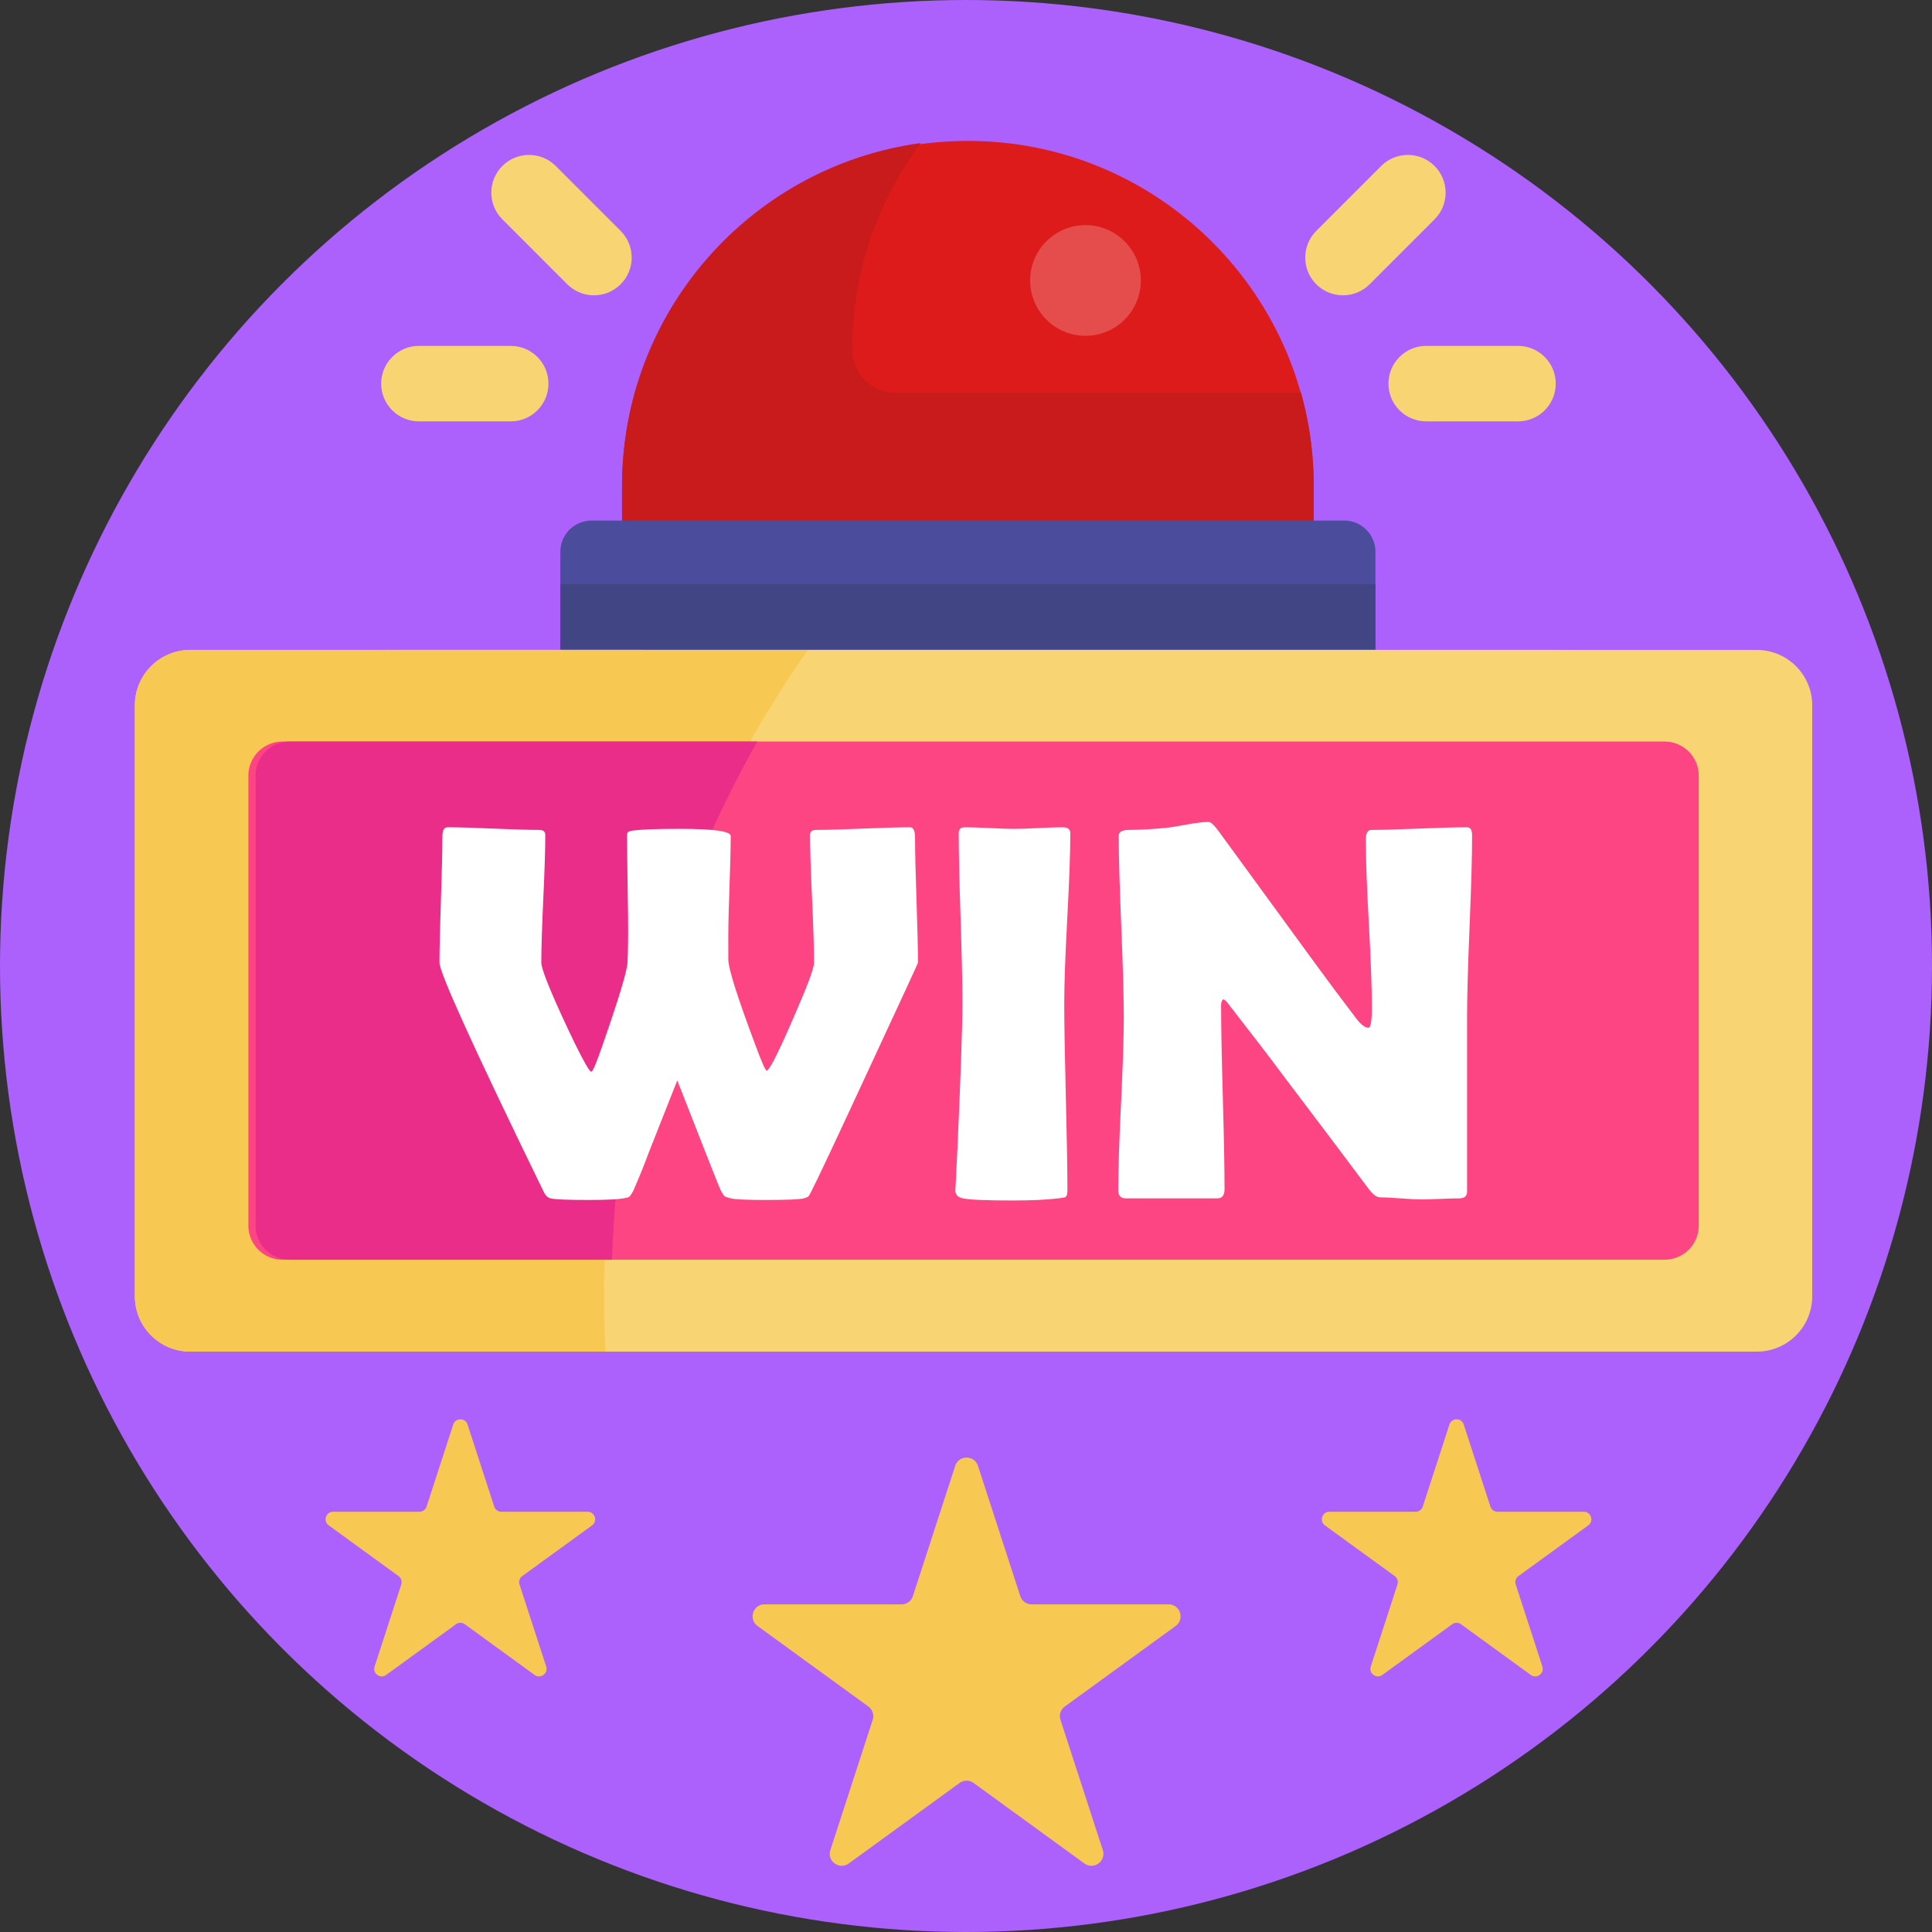 <svg xmlns="http://www.w3.org/2000/svg" viewBox="0 0 512 512" style="enable-background:new 0 0 512 512" xml:space="preserve"><rect x="0" y="0" width="512" height="512" fill="#333333" stroke="none"/><circle style="fill:#ac60fc" cx="256" cy="256" r="256"/><path style="fill:#dd1b1b" d="M348.148 140.344H164.852v-11.352c0-50.616 41.032-91.648 91.648-91.648s91.648 41.032 91.648 91.648v11.352z"/><path style="fill:#c91b1b" d="M348.15 128.718v11.35h-183.3v-11.35c0-46.38 34.46-84.73 79.19-90.8-11.43 15.28-18.19 34.25-18.19 54.8 0 6.268 5.082 11.35 11.35 11.35h107.59a91.516 91.516 0 0 1 3.36 24.65z"/><path style="fill:#4b4c9b" d="M356.232 137.964H156.768a8.268 8.268 0 0 0-8.268 8.268v25.998h216v-25.998a8.268 8.268 0 0 0-8.268-8.268z"/><path style="fill:#424584" d="M148.5 154.828h216v17.13h-216z"/><path style="fill:#f8d572" d="M480.26 186.93v156.58c0 8.11-6.58 14.69-14.69 14.69H50.44c-8.13 0-14.7-6.57-14.7-14.69V186.93c0-4.57 2.08-8.65 5.34-11.34.55-.45 1.13-.86 1.73-1.23.21-.12.41-.24.62-.35.35-.19.71-.37 1.08-.53.12-.06.25-.12.39-.17.38-.15.77-.29 1.16-.41 1.38-.43 2.85-.66 4.37-.66h51.6l.02-.01h311.9l.02.01h51.6c8.11 0 14.69 6.57 14.69 14.69z"/><path style="fill:#f8c952" d="M160.28 333.83c-.12 3.33-.17 6.68-.17 10.03 0 4.81.11 9.59.34 14.34H50.44c-8.13 0-14.7-6.57-14.7-14.69V186.93c0-4.57 2.08-8.65 5.34-11.34.55-.45 1.13-.86 1.73-1.23.21-.12.41-.24.62-.35.35-.19.71-.37 1.08-.53.12-.06.25-.12.39-.17.37-.15.76-.29 1.16-.41 1.38-.44 2.85-.67 4.38-.67H214.1a298.62 298.62 0 0 0-15.31 24.28c-23.09 40.79-36.88 87.51-38.51 137.32z"/><path style="fill:#fe4583" d="M441.126 333.833H74.876a9.055 9.055 0 0 1-9.055-9.055V205.571a9.055 9.055 0 0 1 9.055-9.055h366.251a9.055 9.055 0 0 1 9.055 9.055v119.208a9.056 9.056 0 0 1-9.056 9.054z"/><path style="fill:#ea2d88" d="M200.694 196.511c-23.084 40.787-36.876 87.512-38.503 137.323H76.785a9.058 9.058 0 0 1-9.058-9.058V205.568a9.058 9.058 0 0 1 9.058-9.058h123.909z"/><path style="fill:#fff" d="M243.273 255.126c0 .14-4.346 9.557-13.038 28.248-8.832 19.067-13.879 29.791-15.141 32.175-.421.841-.678 1.309-.771 1.401-.187.235-.631.445-1.332.631-1.168.281-4.486.421-9.954.421-5.094 0-8.201-.14-9.323-.421-.935-.233-1.496-.421-1.682-.56-.187-.14-.491-.584-.911-1.333-.281-.514-1.612-3.808-3.996-9.883l-7.64-19.487-7.781 19.697c-.795 2.243-2.103 5.468-3.925 9.673-.468.795-.795 1.274-.981 1.437-.187.164-.725.316-1.612.456-1.589.281-4.651.421-9.183.421-5.607 0-8.972-.14-10.094-.421-.795-.186-1.449-.864-1.963-2.032-18.319-37.618-27.478-57.76-27.478-60.423 0-3.738.128-9.334.386-16.789.256-7.453.386-13.049.386-16.788 0-1.542.467-2.314 1.402-2.314 2.664 0 6.694.118 12.092.351 5.397.234 9.451.35 12.161.35 1.074 0 1.612.444 1.612 1.332 0 3.739-.175 9.382-.526 16.928-.35 7.548-.525 13.191-.525 16.929 0 1.401 1.705 5.865 5.117 13.388 3.084 6.73 5.327 11.286 6.73 13.669.701 1.215 1.167 1.822 1.402 1.822.373 0 1.332-2.243 2.874-6.729 4.392-12.57 6.635-20 6.729-22.29.186-4.299.21-9.767.07-16.403-.14-9.579-.211-15.071-.211-16.473 0-.887.07-1.413.211-1.578.14-.163.654-.316 1.542-.455 2.383-.281 6.495-.421 12.337-.421 8.925 0 13.389.63 13.389 1.893 0 3.131-.118 7.991-.351 14.58-.234 6.403-.327 11.263-.28 14.581v3.575c0 2.383 2.406 9.978 7.22 22.781 1.635 4.44 2.617 6.658 2.944 6.658.233 0 .701-.606 1.402-1.822 1.308-2.289 3.411-6.822 6.309-13.599 3.224-7.383 4.837-11.776 4.837-13.178 0-3.785-.175-9.452-.525-16.999-.351-7.546-.526-13.189-.526-16.928 0-.841.537-1.262 1.612-1.262 2.757 0 6.904-.116 12.442-.35 5.538-.233 9.684-.351 12.442-.351.887 0 1.332.936 1.332 2.804 0 3.692.128 9.217.386 16.578.254 7.362.383 12.865.383 16.51zM282.037 265.78c0 5.514.139 13.809.42 24.884.281 11.075.42 19.37.42 24.884 0 .935-.209 1.519-.631 1.752-.094.048-.701.14-1.821.281-3.038.373-7.105.56-12.196.56-6.824 0-11.169-.187-13.038-.56-1.356-.281-2.033-1.004-2.033-2.173 0 .747.21-3.365.63-12.338.841-18.925 1.261-31.355 1.261-37.29 0-5-.163-12.5-.49-22.502-.327-10-.491-17.5-.491-22.501 0-1.027.536-1.542 1.611-1.542 1.449 0 3.634.07 6.554.211s5.105.211 6.554.211 3.586-.07 6.415-.211c2.827-.14 4.966-.211 6.415-.211 1.353 0 2.032.515 2.032 1.542 0 5.001-.27 12.501-.807 22.501-.538 10.003-.805 17.502-.805 22.502zM390.124 221.409c0 5.327-.223 13.33-.666 24.008-.445 10.679-.666 18.705-.666 24.077v46.193c0 1.262-.678 1.893-2.033 1.893-1.122 0-2.816.046-5.082.14-2.267.092-3.96.14-5.082.14-1.215 0-3.038-.095-5.467-.281-2.431-.186-4.253-.281-5.467-.281-.842 0-1.847-.77-3.015-2.313-3.364-4.531-10.935-14.58-22.712-30.141-3.224-4.345-8.13-10.747-14.719-19.206-.188-.281-.539-.56-1.052-.841-.374.327-.56.841-.56 1.542 0 5.421.151 13.553.456 24.394.302 10.842.455 18.973.455 24.394 0 1.636-.63 2.453-1.892 2.453h-24.253c-1.357 0-2.033-.724-2.033-2.173 0-5.047.246-12.664.737-22.852.491-10.187.735-17.828.735-22.922 0-5.372-.222-13.411-.666-24.113-.444-10.7-.666-18.715-.666-24.043 0-1.028.912-1.542 2.734-1.542 2.709 0 6.051-.186 10.024-.561.935-.093 2.78-.397 5.538-.911 2.336-.421 4.181-.631 5.538-.631.56 0 1.424.795 2.594 2.383l26.145 35.819c2.336 3.225 5.864 7.946 10.585 14.16 1.167 1.449 2.173 2.173 3.014 2.173.607 0 .912-1.822.912-5.467 0-4.907-.27-12.29-.806-22.152-.539-9.859-.806-17.266-.806-22.22 0-1.728.491-2.594 1.472-2.594 2.804 0 7.033-.116 12.687-.35 5.654-.233 9.884-.351 12.688-.351.884.003 1.329.728 1.329 2.176z"/><path style="fill:#f8c952" d="m259.173 388.474 11.212 34.508a3.17 3.17 0 0 0 3.016 2.191h36.284c3.072 0 4.349 3.931 1.864 5.737l-29.354 21.327a3.172 3.172 0 0 0-1.152 3.546l11.212 34.508c.949 2.922-2.395 5.351-4.88 3.546l-29.354-21.327a3.17 3.17 0 0 0-3.728 0l-29.354 21.327c-2.485 1.806-5.829-.624-4.88-3.546l11.212-34.508a3.172 3.172 0 0 0-1.152-3.546l-29.354-21.327c-2.485-1.806-1.208-5.737 1.864-5.737h36.284a3.172 3.172 0 0 0 3.016-2.191l11.212-34.508c.949-2.922 5.083-2.922 6.032 0zM387.908 377.517l7.062 21.733a1.996 1.996 0 0 0 1.899 1.38h22.852c1.935 0 2.739 2.476 1.174 3.613l-18.487 13.432c-.7.509-.993 1.41-.726 2.233l7.062 21.733c.598 1.84-1.508 3.37-3.073 2.233l-18.487-13.432a1.996 1.996 0 0 0-2.348 0l-18.487 13.432c-1.565 1.137-3.671-.393-3.073-2.233l7.062-21.733a1.998 1.998 0 0 0-.726-2.233l-18.487-13.432c-1.565-1.137-.761-3.613 1.174-3.613h22.852c.865 0 1.632-.557 1.899-1.38l7.062-21.733c.595-1.84 3.198-1.84 3.796 0zM123.908 377.517l7.062 21.733a1.996 1.996 0 0 0 1.899 1.38h22.852c1.935 0 2.739 2.476 1.174 3.613l-18.487 13.432c-.7.509-.993 1.41-.726 2.233l7.062 21.733c.598 1.84-1.508 3.37-3.073 2.233l-18.487-13.432a1.996 1.996 0 0 0-2.348 0l-18.487 13.432c-1.565 1.137-3.671-.393-3.073-2.233l7.062-21.733a1.998 1.998 0 0 0-.726-2.233l-18.487-13.432c-1.565-1.137-.761-3.613 1.174-3.613h22.852c.865 0 1.632-.557 1.899-1.38l7.062-21.733c.595-1.84 3.198-1.84 3.796 0z"/><circle style="fill:#e54c4c" cx="287.667" cy="74.327" r="14.667"/><path style="fill:#f8d572" d="M348.826 75.334c-3.905-3.905-3.905-10.237 0-14.142l17.206-17.206c3.905-3.905 10.237-3.905 14.142 0 3.905 3.905 3.905 10.237 0 14.142l-17.206 17.206c-3.905 3.905-10.237 3.905-14.142 0zM367.957 101.667c0-5.523 4.477-10 10-10h24.333c5.523 0 10 4.477 10 10s-4.477 10-10 10h-24.333c-5.523 0-10-4.477-10-10zM164.479 75.334c3.905-3.905 3.905-10.237 0-14.142l-17.206-17.206c-3.905-3.905-10.237-3.905-14.142 0-3.905 3.905-3.905 10.237 0 14.142l17.206 17.206c3.905 3.905 10.236 3.905 14.142 0zM145.347 101.667c0-5.523-4.477-10-10-10h-24.333c-5.523 0-10 4.477-10 10s4.477 10 10 10h24.333c5.523 0 10-4.477 10-10z"/></svg>